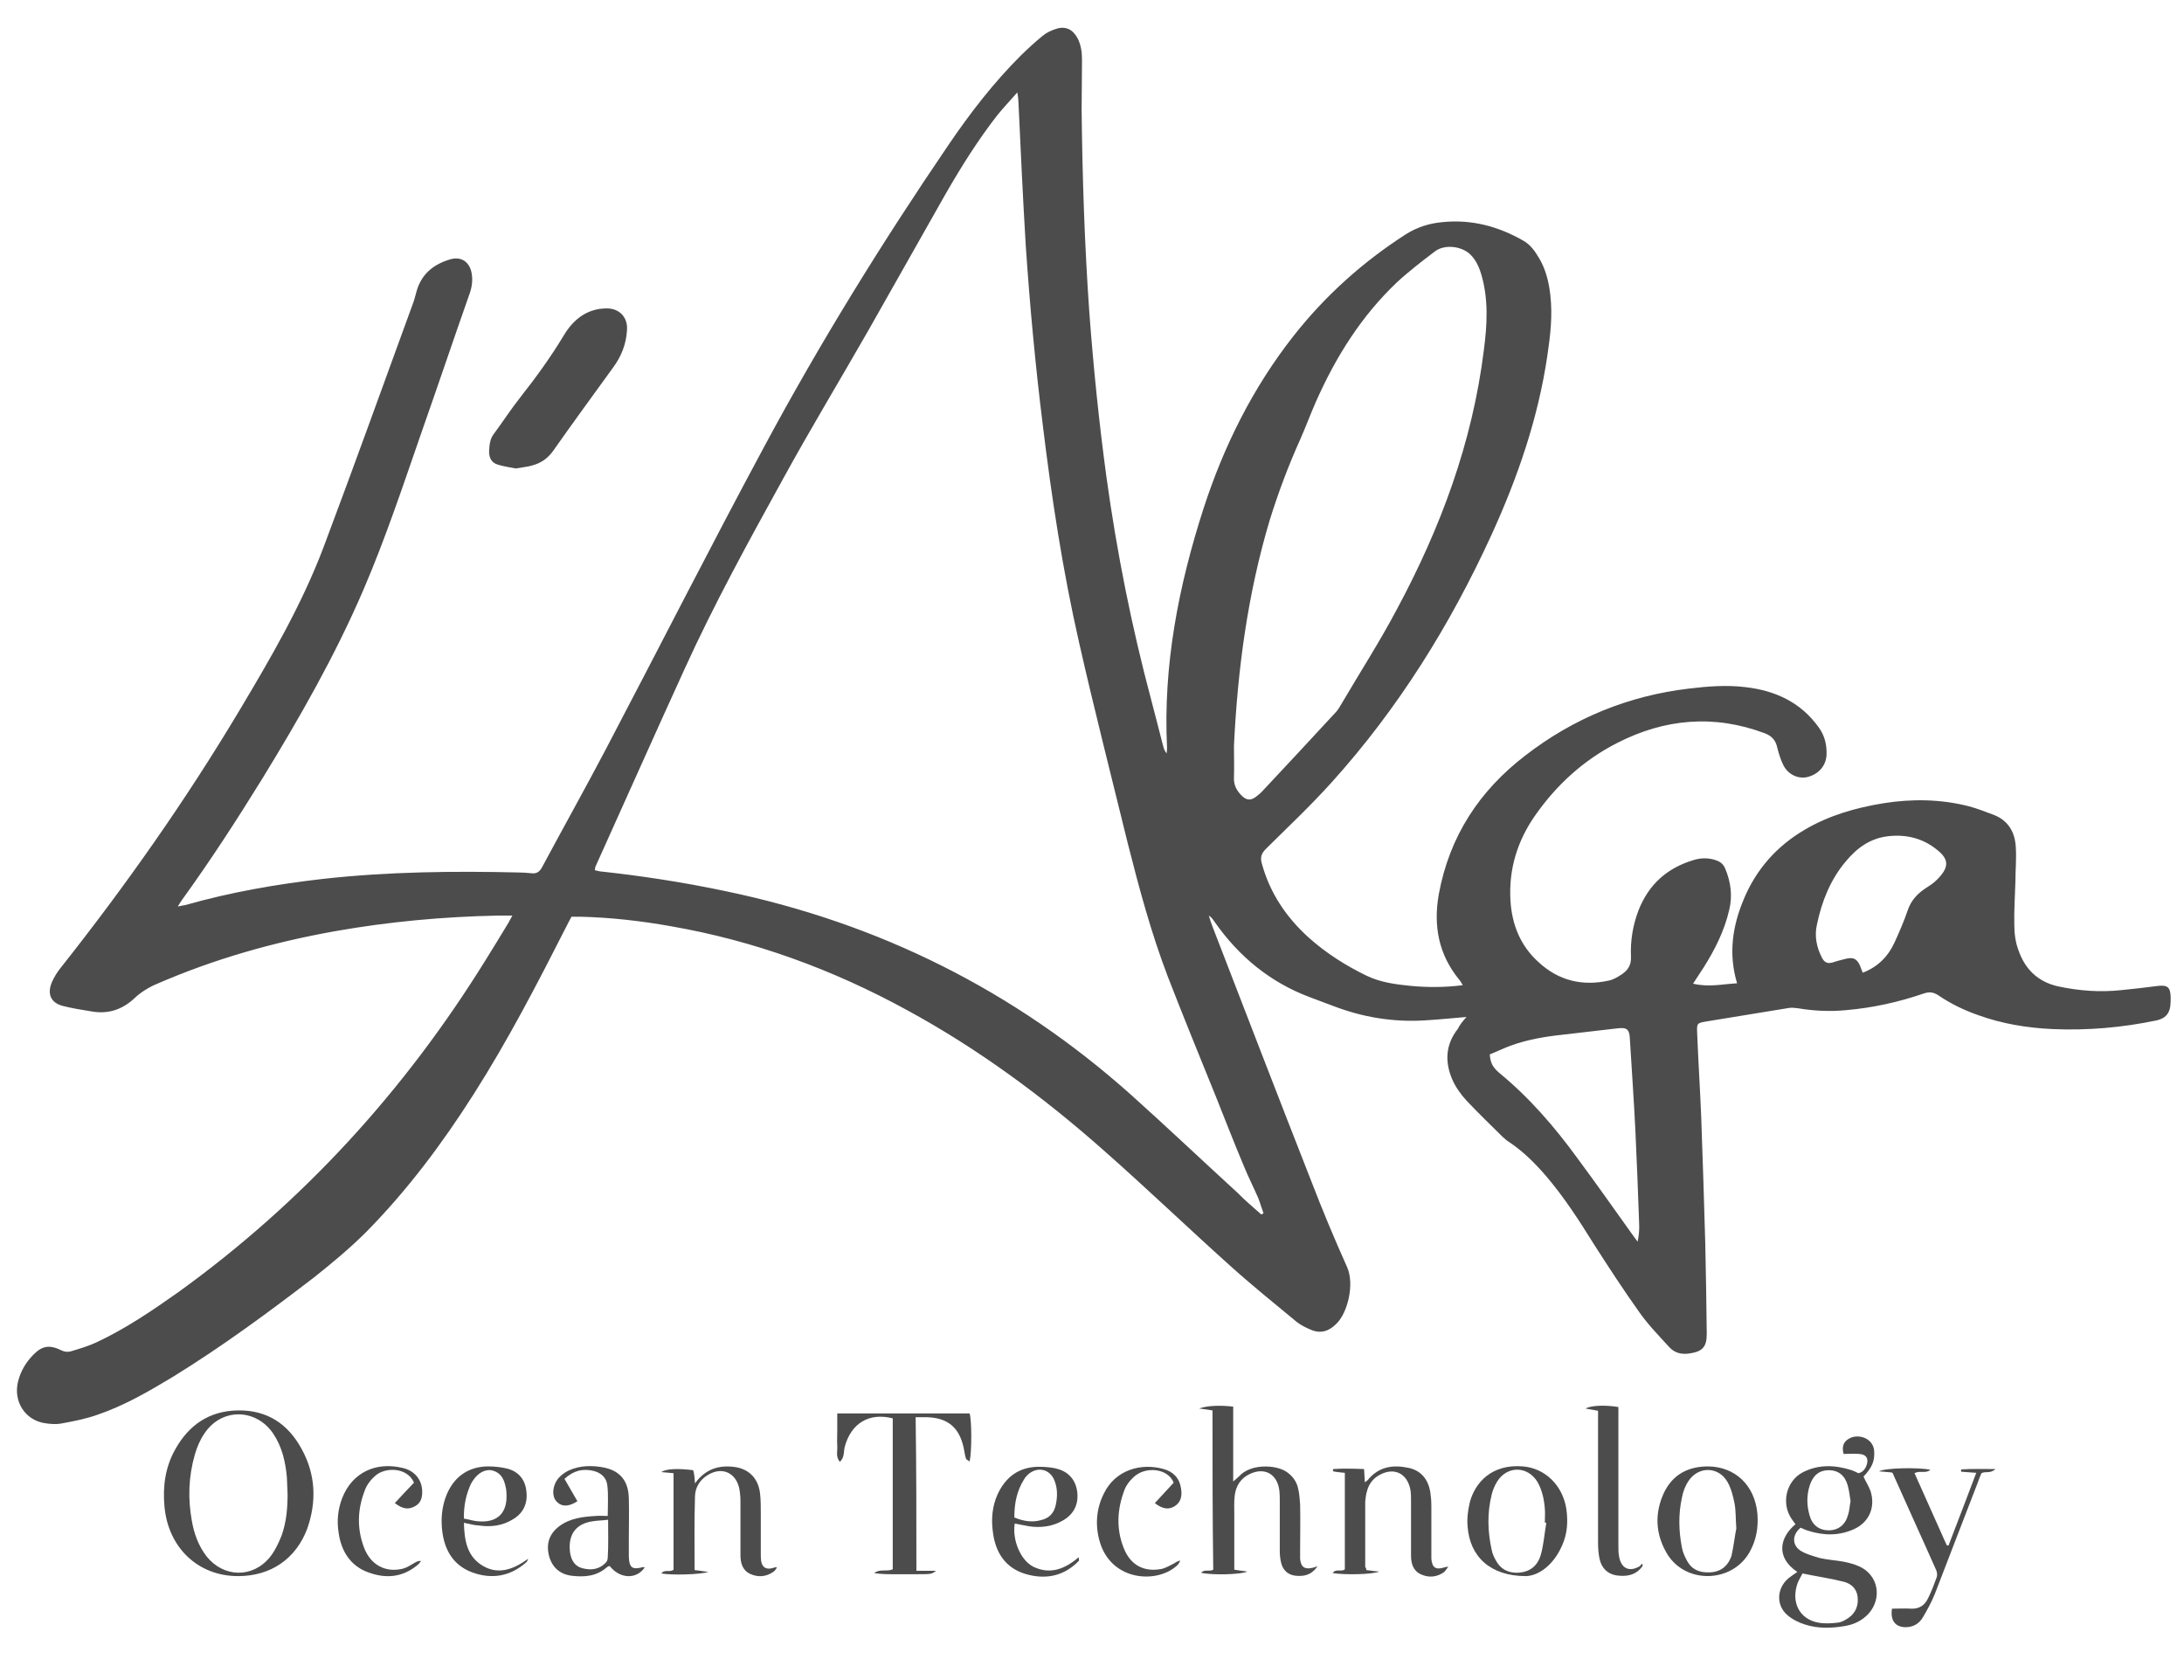 <svg width="52" height="40" viewBox="0 0 52 40" fill="none" xmlns="http://www.w3.org/2000/svg">
<g clip-path="url(#clip0_2691_10746)">
<path d="M34.916 24.213C34.573 24.24 34.247 24.276 33.921 24.294C33.173 24.339 32.451 24.222 31.747 23.952C31.562 23.88 31.378 23.817 31.193 23.744C30.251 23.393 29.503 22.781 28.922 21.952C28.887 21.898 28.843 21.835 28.781 21.799C28.808 21.889 28.834 21.97 28.869 22.06C29.652 24.087 30.436 26.122 31.228 28.14C31.492 28.825 31.774 29.5 32.073 30.166C32.258 30.581 32.082 31.265 31.818 31.517C31.651 31.689 31.448 31.761 31.219 31.662C31.105 31.617 30.982 31.554 30.885 31.482C30.339 31.031 29.793 30.59 29.274 30.122C28.271 29.221 27.294 28.284 26.282 27.392C24.838 26.113 23.289 24.97 21.599 24.051C19.821 23.078 17.946 22.393 15.966 22.051C15.262 21.925 14.54 21.844 13.827 21.826C13.757 21.826 13.686 21.826 13.607 21.826C13.563 21.907 13.519 21.988 13.475 22.078C12.789 23.429 12.093 24.771 11.284 26.041C10.535 27.221 9.699 28.338 8.722 29.329C8.335 29.716 7.912 30.067 7.481 30.41C6.39 31.247 5.29 32.058 4.119 32.779C3.538 33.13 2.948 33.472 2.306 33.688C2.024 33.787 1.734 33.841 1.443 33.895C1.329 33.913 1.206 33.904 1.082 33.886C0.607 33.823 0.308 33.373 0.431 32.887C0.493 32.643 0.616 32.436 0.792 32.256C1.012 32.031 1.188 32.013 1.478 32.157C1.531 32.184 1.619 32.193 1.681 32.175C1.892 32.112 2.103 32.049 2.297 31.959C2.992 31.635 3.626 31.202 4.251 30.761C7.208 28.626 9.629 25.978 11.565 22.853C11.741 22.574 11.908 22.294 12.084 22.006C12.12 21.952 12.146 21.889 12.199 21.799C12.058 21.799 11.944 21.799 11.838 21.799C10.544 21.826 9.268 21.943 7.992 22.168C6.513 22.43 5.087 22.835 3.705 23.438C3.52 23.519 3.336 23.637 3.195 23.772C2.896 24.051 2.552 24.15 2.165 24.078C1.945 24.042 1.716 24.006 1.505 23.952C1.214 23.88 1.118 23.672 1.232 23.393C1.285 23.267 1.364 23.141 1.452 23.033C2.992 21.087 4.418 19.061 5.694 16.926C6.443 15.674 7.182 14.404 7.701 13.035C8.423 11.117 9.118 9.18 9.822 7.253C9.858 7.163 9.884 7.064 9.91 6.965C10.025 6.523 10.324 6.289 10.729 6.172C10.993 6.1 11.187 6.244 11.231 6.514C11.257 6.667 11.239 6.821 11.187 6.974C10.791 8.1 10.412 9.225 10.016 10.351C9.585 11.594 9.171 12.837 8.652 14.044C7.974 15.62 7.129 17.097 6.24 18.547C5.633 19.529 5.008 20.493 4.33 21.43C4.304 21.466 4.277 21.511 4.233 21.583C4.313 21.565 4.365 21.556 4.418 21.547C5.492 21.241 6.583 21.052 7.692 20.925C9.233 20.754 10.782 20.736 12.331 20.772C12.437 20.772 12.542 20.781 12.648 20.79C12.78 20.808 12.85 20.754 12.912 20.637C13.414 19.7 13.933 18.773 14.426 17.836C15.684 15.44 16.908 13.026 18.193 10.639C19.522 8.163 21 5.776 22.576 3.461C23.095 2.695 23.659 1.966 24.31 1.317C24.477 1.155 24.653 0.993 24.829 0.849C24.917 0.777 25.032 0.723 25.146 0.687C25.366 0.615 25.542 0.696 25.657 0.912C25.736 1.065 25.762 1.236 25.762 1.416C25.762 1.822 25.753 2.227 25.753 2.623C25.771 4.236 25.824 5.848 25.938 7.46C26.035 8.757 26.167 10.054 26.343 11.351C26.59 13.143 26.942 14.909 27.408 16.656C27.505 17.016 27.593 17.377 27.69 17.746C27.707 17.809 27.725 17.881 27.778 17.935C27.778 17.89 27.787 17.854 27.787 17.809C27.69 15.845 28.059 13.954 28.658 12.099C29.142 10.612 29.828 9.234 30.797 8C31.554 7.037 32.451 6.235 33.472 5.578C33.745 5.406 34.036 5.316 34.344 5.289C35.03 5.217 35.673 5.388 36.271 5.731C36.447 5.83 36.553 5.992 36.65 6.154C36.808 6.424 36.879 6.721 36.914 7.037C36.967 7.514 36.914 7.982 36.843 8.46C36.623 9.955 36.139 11.36 35.514 12.729C34.529 14.882 33.288 16.872 31.712 18.62C31.21 19.178 30.665 19.691 30.137 20.214C30.031 20.322 30.005 20.412 30.04 20.547C30.233 21.259 30.621 21.835 31.158 22.321C31.571 22.691 32.038 22.988 32.539 23.231C32.874 23.393 33.243 23.438 33.604 23.474C34.001 23.51 34.405 23.51 34.828 23.456C34.793 23.402 34.775 23.357 34.74 23.321C34.256 22.727 34.124 22.051 34.256 21.295C34.511 19.908 35.224 18.827 36.315 17.989C37.468 17.097 38.771 16.566 40.206 16.395C40.654 16.341 41.103 16.305 41.552 16.359C42.265 16.44 42.881 16.719 43.313 17.332C43.453 17.53 43.497 17.746 43.489 17.98C43.471 18.241 43.295 18.439 43.022 18.503C42.802 18.547 42.573 18.439 42.459 18.214C42.397 18.088 42.353 17.944 42.318 17.809C42.283 17.629 42.186 17.521 42.019 17.458C40.813 17.007 39.642 17.106 38.498 17.692C37.706 18.097 37.063 18.683 36.553 19.412C36.13 20.016 35.919 20.691 35.963 21.439C35.998 22.015 36.201 22.52 36.632 22.907C37.108 23.348 37.671 23.483 38.296 23.348C38.401 23.33 38.507 23.267 38.604 23.204C38.753 23.105 38.841 22.988 38.833 22.781C38.815 22.402 38.877 22.033 39.009 21.682C39.255 21.052 39.695 20.664 40.329 20.475C40.505 20.421 40.69 20.421 40.866 20.484C40.963 20.52 41.033 20.574 41.077 20.682C41.209 20.997 41.253 21.322 41.174 21.655C41.059 22.159 40.831 22.61 40.558 23.042C40.478 23.159 40.408 23.276 40.311 23.42C40.69 23.51 41.015 23.429 41.359 23.411C41.147 22.7 41.253 22.042 41.517 21.412C41.816 20.691 42.309 20.142 42.969 19.755C43.55 19.412 44.184 19.232 44.844 19.124C45.522 19.016 46.208 19.025 46.877 19.196C47.08 19.25 47.282 19.331 47.476 19.403C47.819 19.538 47.977 19.817 47.995 20.169C48.013 20.439 47.986 20.718 47.986 20.988C47.977 21.331 47.951 21.682 47.96 22.024C47.96 22.222 47.986 22.43 48.057 22.619C48.215 23.078 48.523 23.375 48.998 23.483C49.5 23.591 50.002 23.628 50.512 23.573C50.803 23.546 51.084 23.51 51.375 23.474C51.604 23.447 51.674 23.501 51.683 23.735C51.683 23.808 51.683 23.88 51.674 23.952C51.648 24.15 51.542 24.249 51.349 24.294C50.53 24.465 49.703 24.537 48.875 24.501C48.268 24.474 47.669 24.375 47.097 24.168C46.763 24.051 46.446 23.898 46.156 23.7C46.032 23.618 45.935 23.609 45.803 23.654C45.196 23.862 44.58 23.997 43.946 24.051C43.568 24.087 43.189 24.069 42.811 24.006C42.74 23.997 42.67 23.988 42.6 23.997C41.94 24.105 41.279 24.213 40.619 24.321C40.408 24.357 40.399 24.366 40.408 24.582C40.434 25.249 40.478 25.924 40.505 26.591C40.54 27.599 40.575 28.608 40.602 29.617C40.619 30.329 40.628 31.04 40.637 31.761C40.637 32.058 40.54 32.175 40.25 32.22C40.047 32.256 39.871 32.22 39.73 32.058C39.493 31.797 39.237 31.535 39.035 31.247C38.657 30.716 38.304 30.175 37.952 29.626C37.6 29.059 37.239 28.5 36.808 27.996C36.544 27.69 36.254 27.401 35.91 27.176C35.866 27.149 35.822 27.104 35.778 27.068C35.488 26.78 35.197 26.501 34.916 26.203C34.784 26.059 34.661 25.888 34.581 25.708C34.397 25.285 34.414 24.87 34.713 24.492C34.749 24.411 34.819 24.321 34.916 24.213ZM30.031 28.915C30.049 28.905 30.066 28.896 30.084 28.887C30.04 28.77 30.005 28.644 29.96 28.527C29.846 28.266 29.714 28.005 29.608 27.744C29.38 27.203 29.168 26.654 28.948 26.104C28.561 25.15 28.174 24.204 27.804 23.249C27.408 22.213 27.118 21.133 26.845 20.052C26.457 18.466 26.053 16.89 25.692 15.296C25.305 13.594 25.04 11.864 24.829 10.126C24.653 8.712 24.521 7.289 24.424 5.866C24.354 4.713 24.301 3.56 24.248 2.416C24.248 2.362 24.239 2.308 24.222 2.2C24.046 2.398 23.896 2.56 23.755 2.731C23.289 3.326 22.884 3.974 22.506 4.632C21.89 5.713 21.282 6.803 20.666 7.883C19.997 9.054 19.293 10.216 18.642 11.405C17.823 12.891 17.005 14.377 16.3 15.927C15.588 17.485 14.892 19.052 14.188 20.61C14.17 20.637 14.17 20.673 14.162 20.718C14.206 20.727 14.241 20.736 14.276 20.745C15.279 20.853 16.274 21.006 17.26 21.214C20.904 21.97 24.143 23.573 26.942 26.077C27.795 26.843 28.623 27.627 29.468 28.401C29.644 28.581 29.837 28.743 30.031 28.915ZM29.38 17.755C29.38 18.007 29.388 18.259 29.38 18.512C29.371 18.683 29.441 18.818 29.556 18.935C29.679 19.061 29.785 19.07 29.925 18.953C29.96 18.926 30.005 18.89 30.04 18.854C30.63 18.223 31.219 17.593 31.8 16.962C31.844 16.917 31.879 16.863 31.915 16.8C32.363 16.035 32.847 15.287 33.261 14.503C34.3 12.567 35.057 10.54 35.33 8.334C35.409 7.73 35.444 7.127 35.268 6.532C35.215 6.352 35.136 6.181 35.004 6.055C34.793 5.857 34.397 5.812 34.168 5.983C33.86 6.217 33.543 6.46 33.261 6.721C32.416 7.523 31.809 8.487 31.334 9.559C31.202 9.856 31.087 10.171 30.955 10.468C30.674 11.09 30.436 11.729 30.233 12.378C29.705 14.143 29.468 15.935 29.38 17.755ZM35.47 25.105C35.488 25.312 35.541 25.411 35.699 25.546C36.412 26.131 37.011 26.825 37.556 27.573C37.996 28.167 38.428 28.779 38.859 29.383C38.903 29.446 38.947 29.5 38.991 29.563C39.026 29.401 39.035 29.257 39.026 29.104C39 28.374 38.973 27.654 38.938 26.924C38.903 26.194 38.85 25.465 38.806 24.726C38.797 24.51 38.736 24.456 38.516 24.483C38.076 24.537 37.636 24.582 37.196 24.636C36.773 24.681 36.359 24.753 35.963 24.897C35.796 24.96 35.629 25.041 35.47 25.105ZM44.351 23.159C44.703 23.024 44.95 22.781 45.108 22.439C45.223 22.186 45.337 21.925 45.425 21.664C45.504 21.439 45.645 21.286 45.83 21.16C45.927 21.096 46.032 21.034 46.12 20.943C46.446 20.619 46.384 20.43 46.085 20.205C45.76 19.953 45.372 19.863 44.967 19.908C44.536 19.953 44.21 20.187 43.938 20.52C43.577 20.952 43.374 21.466 43.26 22.015C43.198 22.285 43.251 22.556 43.383 22.808C43.436 22.907 43.506 22.952 43.63 22.916C43.735 22.88 43.849 22.853 43.955 22.826C44.122 22.79 44.202 22.817 44.281 22.979C44.298 23.033 44.325 23.087 44.351 23.159Z" fill="black" fill-opacity="0.7"/>
<path d="M12.278 11.153C12.146 11.126 11.997 11.108 11.856 11.063C11.706 11.018 11.645 10.91 11.645 10.748C11.653 10.604 11.662 10.459 11.75 10.342C11.97 10.045 12.173 9.73 12.402 9.442C12.771 8.973 13.123 8.487 13.431 7.973C13.66 7.595 13.995 7.334 14.47 7.343C14.76 7.352 14.954 7.568 14.928 7.865C14.91 8.199 14.787 8.496 14.593 8.757C14.118 9.415 13.634 10.072 13.167 10.739C13.035 10.919 12.877 11.027 12.674 11.081C12.56 11.117 12.428 11.126 12.278 11.153Z" fill="black" fill-opacity="0.7"/>
<path d="M5.668 37.525C4.717 37.525 4.005 36.85 3.916 35.868C3.872 35.391 3.934 34.931 4.172 34.508C4.497 33.922 4.99 33.589 5.668 33.58C6.355 33.571 6.856 33.895 7.182 34.499C7.516 35.102 7.543 35.751 7.314 36.399C7.041 37.12 6.443 37.525 5.668 37.525ZM6.847 35.571C6.839 35.436 6.839 35.301 6.83 35.166C6.795 34.796 6.715 34.445 6.504 34.13C6.09 33.526 5.272 33.517 4.867 34.13C4.761 34.283 4.691 34.454 4.638 34.634C4.489 35.157 4.471 35.679 4.568 36.21C4.621 36.517 4.726 36.805 4.92 37.057C5.325 37.561 6.011 37.579 6.425 37.075C6.548 36.922 6.636 36.733 6.707 36.553C6.821 36.228 6.847 35.904 6.847 35.571Z" fill="black" fill-opacity="0.7"/>
<path d="M42.794 37.426C42.257 37.066 42.389 36.588 42.749 36.291C42.714 36.246 42.688 36.201 42.653 36.156C42.406 35.787 42.529 35.264 42.917 35.057C43.295 34.859 43.691 34.877 44.087 35.003C44.14 35.021 44.193 35.048 44.246 35.075C44.343 35.057 44.404 34.985 44.439 34.895C44.501 34.733 44.439 34.625 44.263 34.616C44.14 34.607 44.008 34.616 43.894 34.616C43.85 34.436 43.894 34.328 44.017 34.256C44.237 34.12 44.607 34.238 44.624 34.553C44.633 34.778 44.589 34.922 44.369 35.156C44.422 35.273 44.492 35.381 44.536 35.498C44.66 35.886 44.501 36.246 44.14 36.408C43.779 36.57 43.418 36.561 43.049 36.444C42.987 36.426 42.934 36.399 42.873 36.372C42.67 36.534 42.661 36.786 42.873 36.922C43.005 37.003 43.172 37.048 43.322 37.093C43.515 37.138 43.709 37.147 43.903 37.183C44.035 37.21 44.167 37.246 44.281 37.3C44.721 37.507 44.818 38.047 44.492 38.417C44.334 38.588 44.14 38.678 43.92 38.714C43.603 38.768 43.286 38.777 42.978 38.678C42.829 38.633 42.67 38.552 42.556 38.453C42.265 38.201 42.309 37.768 42.626 37.543C42.67 37.507 42.732 37.471 42.794 37.426ZM42.917 37.462C42.873 37.552 42.829 37.615 42.802 37.687C42.635 38.147 42.846 38.552 43.295 38.633C43.445 38.66 43.603 38.651 43.753 38.633C43.85 38.624 43.938 38.57 44.017 38.516C44.184 38.399 44.255 38.219 44.228 38.011C44.202 37.813 44.07 37.705 43.903 37.66C43.586 37.579 43.26 37.534 42.917 37.462ZM44.061 35.742C44.043 35.616 44.026 35.48 43.99 35.354C43.92 35.12 43.762 35.003 43.542 35.003C43.322 35.003 43.172 35.12 43.093 35.354C43.014 35.589 43.014 35.832 43.084 36.075C43.146 36.309 43.313 36.435 43.542 36.435C43.77 36.435 43.938 36.3 43.999 36.075C44.035 35.976 44.035 35.868 44.061 35.742Z" fill="black" fill-opacity="0.7"/>
<path d="M28.869 33.58C28.772 33.562 28.684 33.553 28.552 33.535C28.737 33.463 29.063 33.454 29.362 33.49C29.362 34.066 29.362 34.643 29.362 35.273C29.432 35.21 29.468 35.183 29.503 35.147C29.785 34.841 30.365 34.877 30.612 35.03C30.77 35.129 30.876 35.273 30.911 35.453C30.938 35.57 30.946 35.697 30.955 35.814C30.964 36.192 30.955 36.579 30.955 36.958C30.955 37.011 30.955 37.057 30.955 37.111C30.973 37.309 31.061 37.372 31.254 37.327C31.281 37.318 31.307 37.309 31.369 37.291C31.219 37.507 31.043 37.534 30.849 37.516C30.673 37.498 30.55 37.39 30.506 37.219C30.48 37.12 30.471 37.02 30.471 36.922C30.471 36.525 30.471 36.129 30.471 35.733C30.471 35.651 30.471 35.57 30.462 35.498C30.418 35.102 30.119 34.922 29.758 35.093C29.547 35.192 29.424 35.372 29.397 35.615C29.38 35.769 29.388 35.922 29.388 36.066C29.388 36.498 29.388 36.931 29.388 37.372C29.494 37.39 29.582 37.399 29.697 37.417C29.556 37.489 28.843 37.507 28.596 37.444C28.684 37.354 28.79 37.426 28.887 37.372C28.869 36.12 28.869 34.85 28.869 33.58Z" fill="black" fill-opacity="0.7"/>
<path d="M21.819 37.399C21.986 37.399 22.127 37.399 22.285 37.399C22.18 37.48 22.18 37.48 21.792 37.48C21.634 37.48 21.467 37.48 21.308 37.48C21.141 37.48 20.983 37.48 20.815 37.453C20.948 37.345 21.106 37.426 21.256 37.363C21.256 36.165 21.256 34.967 21.256 33.769C20.692 33.625 20.261 33.886 20.111 34.454C20.085 34.562 20.111 34.697 19.997 34.805C19.891 34.679 19.944 34.553 19.935 34.427C19.927 34.301 19.935 34.166 19.935 34.04C19.935 33.913 19.935 33.787 19.935 33.652C21.009 33.652 22.048 33.652 23.086 33.652C23.139 33.815 23.139 34.58 23.086 34.796C23.051 34.769 23.007 34.751 22.998 34.724C22.972 34.643 22.963 34.553 22.945 34.472C22.84 33.986 22.567 33.76 22.083 33.742C21.995 33.742 21.907 33.742 21.801 33.742C21.819 34.958 21.819 36.165 21.819 37.399Z" fill="black" fill-opacity="0.7"/>
<path d="M32.531 37.381C32.628 37.39 32.716 37.408 32.839 37.417C32.663 37.489 32.02 37.498 31.73 37.453C31.809 37.336 31.932 37.435 32.02 37.363C32.02 36.606 32.02 35.841 32.02 35.066C31.924 35.057 31.827 35.048 31.739 35.03C31.739 35.012 31.739 34.994 31.739 34.976C31.985 34.958 32.223 34.967 32.478 34.976C32.487 35.084 32.487 35.174 32.496 35.291C32.531 35.264 32.548 35.255 32.566 35.237C32.83 34.913 33.173 34.868 33.543 34.949C33.834 35.012 34.001 35.219 34.054 35.517C34.071 35.634 34.08 35.742 34.08 35.859C34.08 36.219 34.08 36.579 34.08 36.94C34.08 36.994 34.08 37.057 34.08 37.111C34.098 37.327 34.186 37.381 34.388 37.318C34.406 37.309 34.423 37.309 34.485 37.3C34.441 37.354 34.414 37.399 34.388 37.426C34.212 37.552 34.018 37.57 33.825 37.48C33.64 37.39 33.596 37.219 33.596 37.03C33.596 36.597 33.596 36.165 33.596 35.733C33.596 35.643 33.596 35.544 33.578 35.453C33.499 35.075 33.191 34.931 32.857 35.111C32.698 35.192 32.593 35.327 32.548 35.499C32.522 35.58 32.513 35.67 32.505 35.751C32.505 36.273 32.505 36.787 32.505 37.309C32.522 37.327 32.531 37.345 32.531 37.381Z" fill="black" fill-opacity="0.7"/>
<path d="M16.547 35.318C16.794 34.976 17.102 34.886 17.454 34.922C17.814 34.958 18.052 35.183 18.096 35.552C18.114 35.706 18.114 35.85 18.114 36.003C18.114 36.327 18.114 36.651 18.114 36.975C18.114 37.039 18.114 37.111 18.122 37.165C18.149 37.318 18.237 37.372 18.387 37.336C18.422 37.327 18.448 37.309 18.501 37.318C18.475 37.354 18.457 37.39 18.422 37.417C18.246 37.543 18.052 37.561 17.858 37.471C17.674 37.381 17.63 37.21 17.63 37.021C17.63 36.597 17.63 36.174 17.63 35.742C17.63 35.642 17.621 35.543 17.603 35.444C17.524 35.066 17.198 34.913 16.864 35.111C16.662 35.228 16.547 35.417 16.547 35.642C16.529 36.219 16.538 36.795 16.538 37.381C16.635 37.39 16.732 37.408 16.864 37.426C16.67 37.489 16.001 37.507 15.746 37.462C15.825 37.354 15.948 37.444 16.037 37.372C16.037 36.615 16.037 35.841 16.037 35.075C15.94 35.066 15.852 35.057 15.746 35.048C15.861 34.967 16.142 34.958 16.503 35.003C16.529 35.075 16.538 35.174 16.547 35.318Z" fill="black" fill-opacity="0.7"/>
<path d="M13.748 35.742C13.555 35.868 13.396 35.877 13.282 35.778C13.168 35.688 13.141 35.517 13.211 35.336C13.273 35.183 13.396 35.084 13.537 35.012C13.81 34.886 14.1 34.886 14.382 34.94C14.769 35.021 14.963 35.264 14.972 35.67C14.981 36.012 14.972 36.345 14.972 36.687C14.972 36.813 14.972 36.931 14.972 37.057C14.981 37.327 15.051 37.381 15.315 37.309C15.324 37.309 15.341 37.318 15.35 37.318C15.157 37.606 14.761 37.597 14.514 37.282C14.496 37.291 14.461 37.3 14.444 37.318C14.197 37.534 13.907 37.552 13.607 37.516C13.326 37.48 13.141 37.309 13.071 37.039C13 36.751 13.079 36.516 13.317 36.336C13.572 36.147 13.872 36.111 14.18 36.093C14.268 36.084 14.364 36.093 14.47 36.093C14.47 35.841 14.488 35.607 14.461 35.372C14.444 35.183 14.312 35.066 14.136 35.021C13.88 34.958 13.652 35.012 13.44 35.21C13.546 35.39 13.643 35.562 13.748 35.742ZM14.479 36.183C14.338 36.201 14.224 36.201 14.118 36.219C13.713 36.273 13.52 36.534 13.572 36.958C13.599 37.147 13.687 37.291 13.863 37.336C14.065 37.39 14.268 37.372 14.426 37.201C14.453 37.174 14.47 37.129 14.47 37.084C14.488 36.795 14.479 36.507 14.479 36.183Z" fill="black" fill-opacity="0.7"/>
<path d="M36.333 37.525C35.479 37.525 34.995 37.057 34.943 36.345C34.925 36.156 34.951 35.958 34.995 35.769C35.119 35.3 35.515 34.85 36.263 34.913C36.791 34.958 37.205 35.364 37.293 35.922C37.337 36.219 37.319 36.516 37.196 36.787C36.993 37.264 36.632 37.516 36.333 37.525ZM36.817 36.255C36.809 36.255 36.791 36.255 36.782 36.246C36.782 36.138 36.791 36.03 36.782 35.922C36.764 35.697 36.72 35.481 36.606 35.282C36.368 34.895 35.884 34.895 35.647 35.273C35.585 35.373 35.541 35.481 35.515 35.589C35.409 36.021 35.418 36.453 35.515 36.895C35.532 36.994 35.576 37.084 35.629 37.174C35.726 37.345 35.884 37.435 36.078 37.444C36.377 37.453 36.597 37.318 36.685 37.021C36.756 36.769 36.773 36.507 36.817 36.255Z" fill="black" fill-opacity="0.7"/>
<path d="M40.672 34.913C41.315 34.922 41.781 35.363 41.843 36.039C41.869 36.372 41.816 36.678 41.649 36.967C41.227 37.696 40.109 37.723 39.677 36.967C39.413 36.507 39.396 36.021 39.616 35.544C39.827 35.102 40.197 34.913 40.672 34.913ZM41.341 36.39C41.323 36.147 41.332 35.958 41.297 35.787C41.262 35.616 41.218 35.435 41.13 35.282C40.918 34.913 40.443 34.904 40.206 35.255C40.126 35.372 40.074 35.508 40.047 35.652C39.959 36.048 39.968 36.453 40.047 36.85C40.065 36.958 40.117 37.066 40.17 37.165C40.267 37.345 40.426 37.426 40.619 37.435C40.918 37.453 41.13 37.327 41.227 37.039C41.279 36.804 41.306 36.561 41.341 36.39Z" fill="black" fill-opacity="0.7"/>
<path d="M11.046 36.255C11.055 36.66 11.116 37.021 11.442 37.246C11.838 37.516 12.216 37.372 12.577 37.111C12.56 37.147 12.551 37.183 12.524 37.201C12.146 37.534 11.706 37.606 11.239 37.435C10.79 37.264 10.579 36.904 10.526 36.426C10.5 36.165 10.518 35.913 10.606 35.661C10.773 35.183 11.134 34.913 11.627 34.913C11.776 34.913 11.935 34.931 12.084 34.967C12.348 35.039 12.507 35.228 12.533 35.508C12.568 35.787 12.463 36.021 12.225 36.165C11.97 36.327 11.688 36.363 11.389 36.318C11.301 36.318 11.187 36.282 11.046 36.255ZM11.046 36.156C11.16 36.174 11.266 36.21 11.371 36.219C11.847 36.264 12.093 36.021 12.058 35.535C12.058 35.489 12.049 35.444 12.04 35.408C12.005 35.219 11.926 35.066 11.732 35.012C11.556 34.967 11.38 35.066 11.257 35.255C11.239 35.282 11.23 35.3 11.213 35.327C11.098 35.58 11.037 35.85 11.046 36.156Z" fill="black" fill-opacity="0.7"/>
<path d="M25.683 37.075C25.692 37.138 25.692 37.147 25.692 37.156C25.331 37.534 24.882 37.615 24.407 37.471C23.94 37.327 23.702 36.967 23.641 36.481C23.597 36.174 23.623 35.859 23.755 35.571C23.949 35.157 24.266 34.931 24.715 34.922C24.873 34.922 25.04 34.931 25.19 34.976C25.445 35.048 25.612 35.238 25.648 35.517C25.683 35.805 25.577 36.039 25.322 36.192C25.067 36.346 24.776 36.382 24.486 36.337C24.38 36.318 24.266 36.291 24.16 36.273C24.098 36.67 24.301 37.147 24.6 37.3C25.005 37.498 25.357 37.354 25.683 37.075ZM24.151 36.129C24.389 36.228 24.6 36.246 24.785 36.192C24.979 36.147 25.093 36.03 25.137 35.832C25.181 35.634 25.181 35.427 25.102 35.238C24.996 34.985 24.723 34.913 24.503 35.084C24.459 35.12 24.415 35.166 24.389 35.211C24.204 35.499 24.151 35.805 24.151 36.129Z" fill="black" fill-opacity="0.7"/>
<path d="M46.394 36.795C46.614 36.219 46.834 35.651 47.054 35.066C46.913 35.057 46.798 35.048 46.693 35.039C46.693 35.021 46.693 35.003 46.693 34.985C46.948 34.967 47.203 34.976 47.511 34.976C47.388 35.093 47.274 35.021 47.177 35.075C47.15 35.138 47.115 35.219 47.089 35.3C46.745 36.183 46.411 37.066 46.068 37.948C45.989 38.146 45.883 38.336 45.777 38.516C45.689 38.66 45.548 38.741 45.373 38.741C45.126 38.741 45.003 38.579 45.047 38.3C45.197 38.3 45.355 38.291 45.505 38.3C45.698 38.309 45.83 38.218 45.909 38.047C45.989 37.885 46.05 37.723 46.112 37.552C46.129 37.507 46.121 37.435 46.103 37.39C45.76 36.615 45.408 35.85 45.064 35.075C45.064 35.066 45.056 35.066 45.038 35.057C44.95 35.048 44.853 35.039 44.739 35.03C44.871 34.949 45.681 34.931 45.962 34.994C45.848 35.093 45.707 35.003 45.584 35.075C45.839 35.642 46.094 36.219 46.349 36.786C46.358 36.795 46.376 36.795 46.394 36.795Z" fill="black" fill-opacity="0.7"/>
<path d="M39.105 37.228C39.105 37.273 39.114 37.282 39.105 37.291C38.947 37.507 38.727 37.543 38.48 37.507C38.269 37.471 38.129 37.327 38.084 37.111C38.058 36.985 38.049 36.859 38.049 36.724C38.049 35.76 38.049 34.796 38.049 33.833C38.049 33.751 38.049 33.679 38.049 33.589C37.944 33.571 37.856 33.553 37.75 33.535C37.882 33.463 38.199 33.445 38.533 33.499C38.533 33.58 38.533 33.661 38.533 33.742C38.533 34.76 38.533 35.787 38.533 36.805C38.533 36.895 38.533 36.976 38.551 37.066C38.604 37.354 38.806 37.435 39.053 37.282C39.053 37.264 39.07 37.255 39.105 37.228Z" fill="black" fill-opacity="0.7"/>
<path d="M27.496 35.787C27.654 35.616 27.804 35.453 27.945 35.3C27.804 34.949 27.258 34.904 26.985 35.174C26.897 35.255 26.818 35.355 26.774 35.471C26.598 35.931 26.572 36.399 26.756 36.859C26.915 37.264 27.241 37.435 27.654 37.354C27.751 37.336 27.848 37.273 27.945 37.228C27.989 37.201 28.033 37.165 28.103 37.156C28.085 37.192 28.068 37.228 28.033 37.264C27.575 37.705 26.484 37.66 26.193 36.733C26.07 36.336 26.096 35.931 26.281 35.562C26.554 34.994 27.17 34.823 27.707 34.976C27.936 35.039 28.085 35.192 28.121 35.444C28.147 35.616 28.121 35.76 27.971 35.859C27.83 35.949 27.681 35.931 27.496 35.787Z" fill="black" fill-opacity="0.7"/>
<path d="M9.4 35.787C9.558 35.616 9.708 35.453 9.857 35.3C9.699 34.931 9.171 34.922 8.933 35.138C8.828 35.228 8.731 35.355 8.687 35.481C8.511 35.931 8.493 36.39 8.669 36.85C8.828 37.264 9.188 37.453 9.602 37.345C9.699 37.318 9.787 37.255 9.884 37.201C9.919 37.183 9.963 37.156 10.025 37.165C9.998 37.201 9.972 37.237 9.937 37.264C9.576 37.561 9.18 37.588 8.766 37.435C8.344 37.282 8.123 36.931 8.062 36.489C8.018 36.21 8.044 35.931 8.15 35.661C8.388 35.057 8.951 34.796 9.585 34.949C9.866 35.012 10.033 35.219 10.051 35.472C10.06 35.634 10.033 35.778 9.884 35.859C9.725 35.949 9.593 35.931 9.4 35.787Z" fill="black" fill-opacity="0.7"/>
</g>
<defs>
<clipPath id="clip0_2691_10746">
<rect width="52" height="39" fill="white" transform="translate(0 0.173)"/>
</clipPath>
</defs>
</svg>
